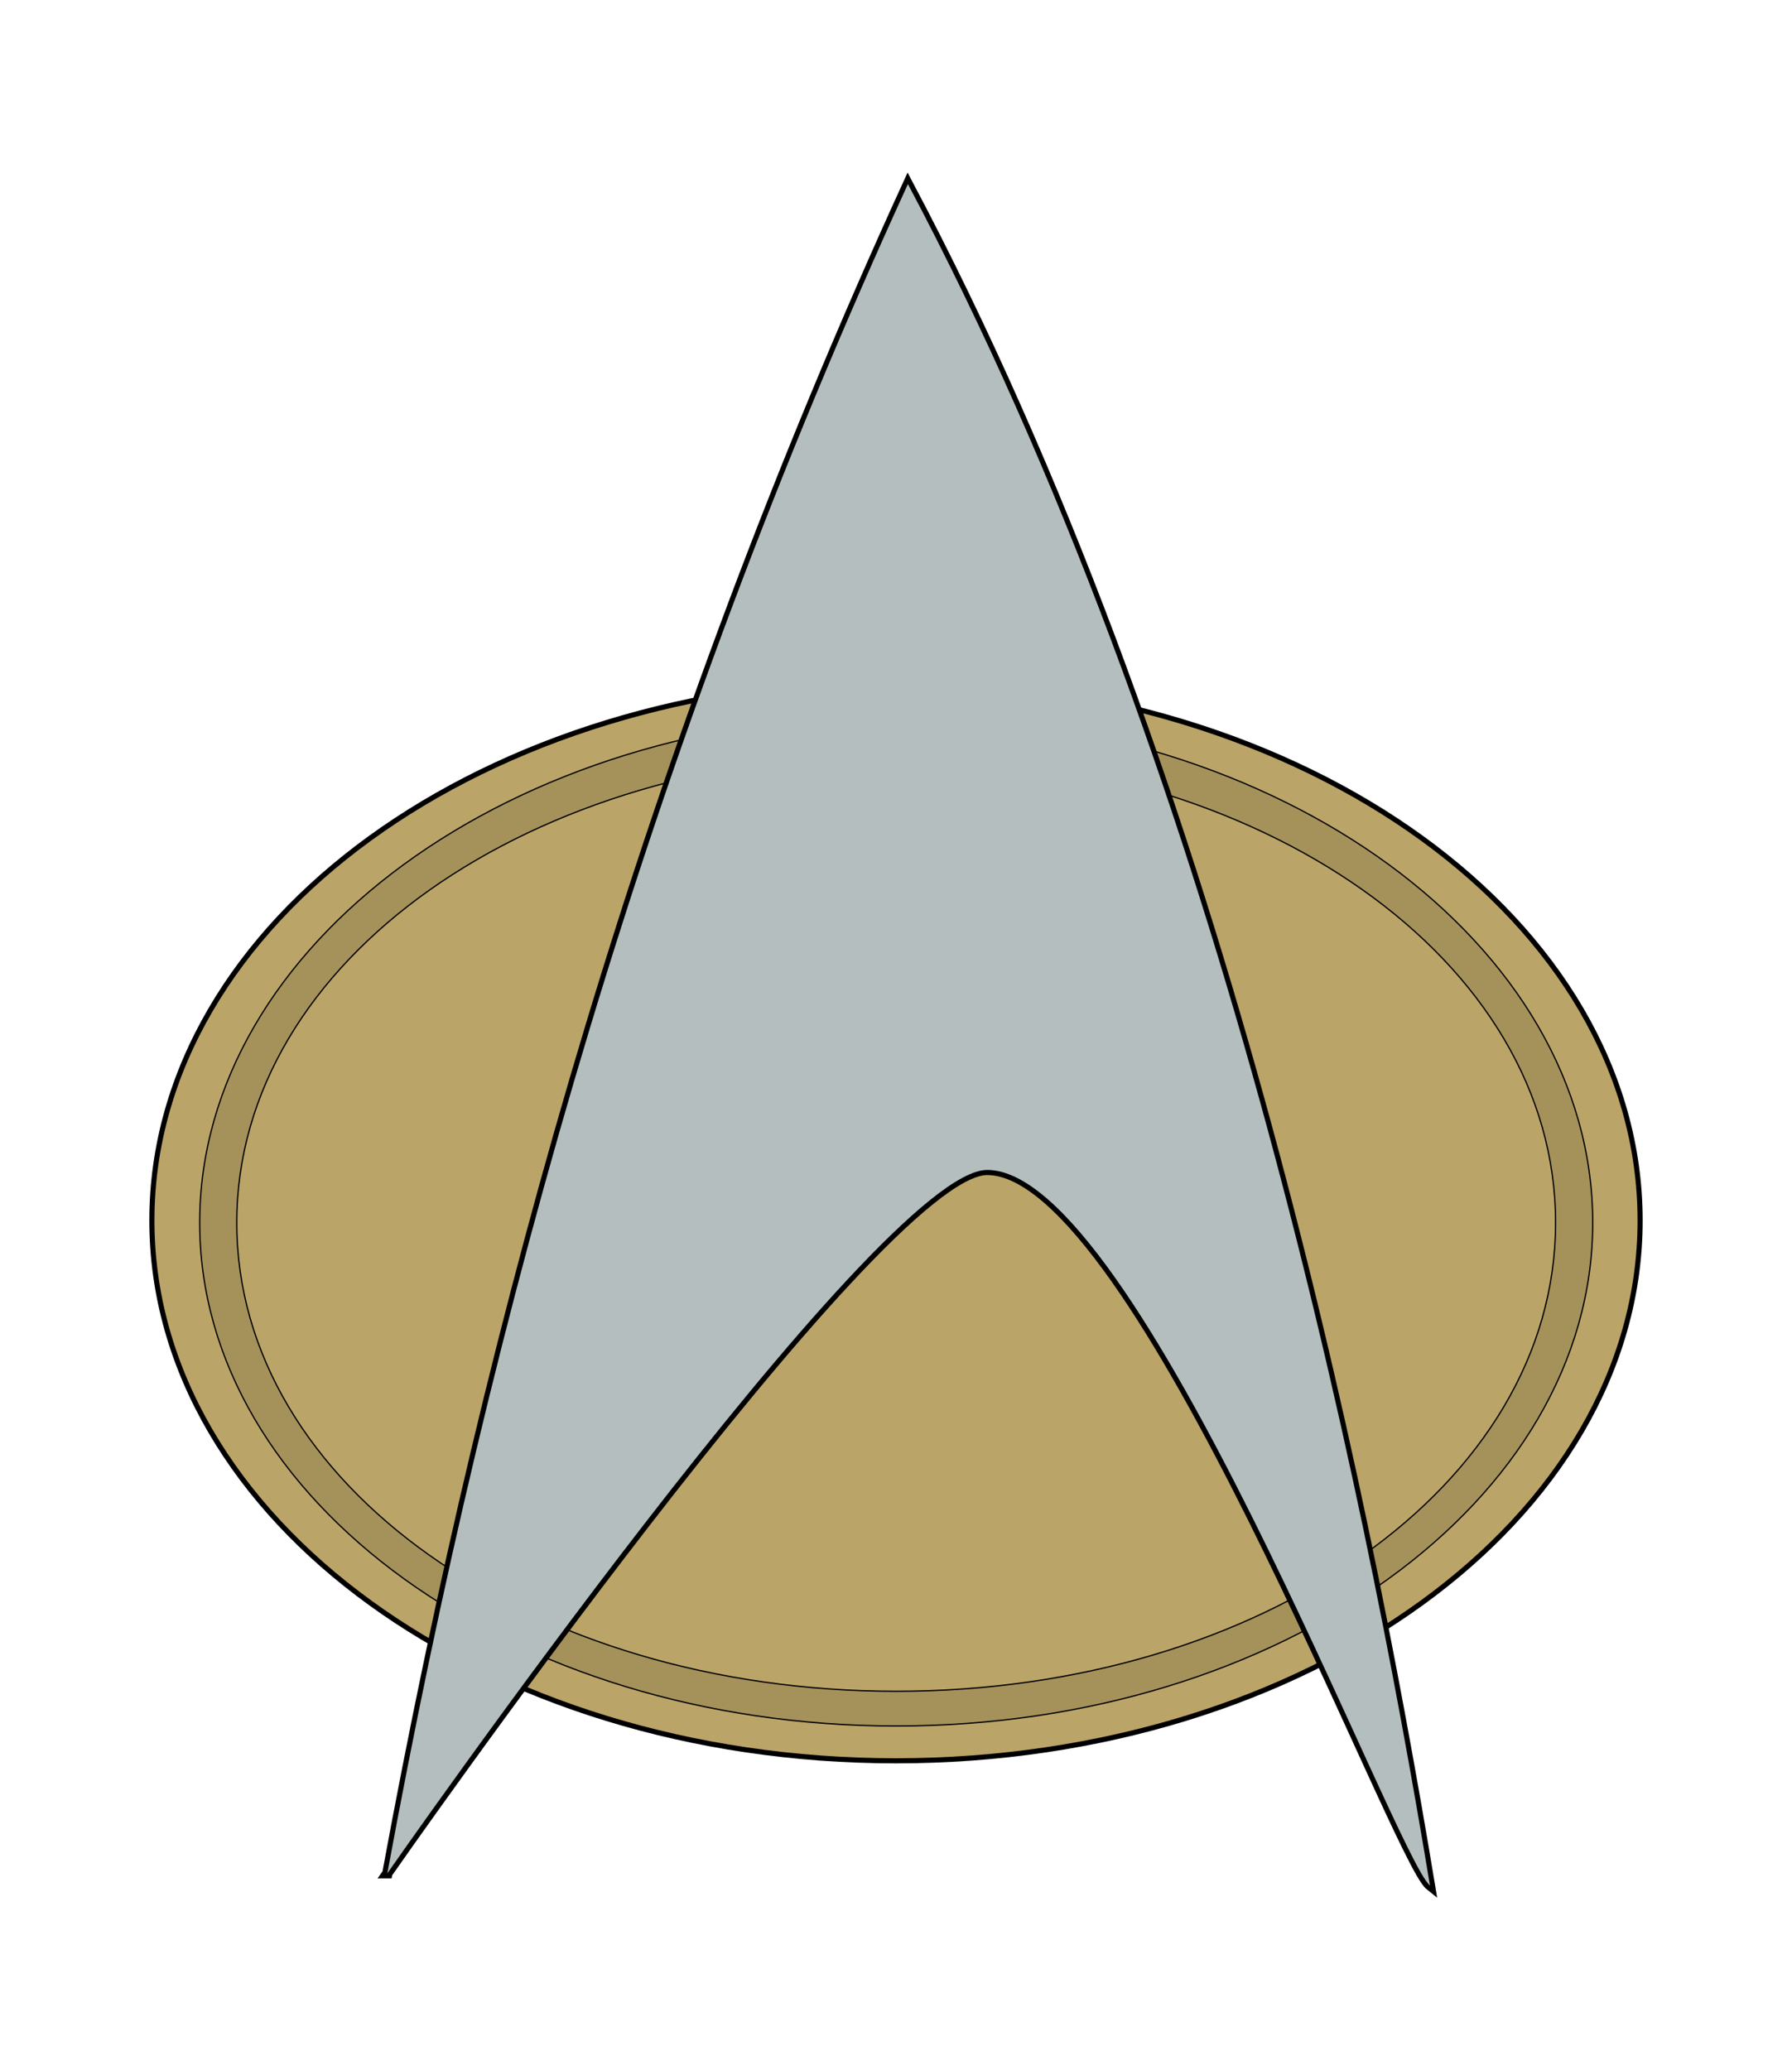 <svg xmlns:dc="http://purl.org/dc/elements/1.1/" xmlns:cc="http://creativecommons.org/ns#" xmlns:rdf="http://www.w3.org/1999/02/22-rdf-syntax-ns#" xmlns:svg="http://www.w3.org/2000/svg" xmlns="http://www.w3.org/2000/svg" xmlns:sodipodi="http://sodipodi.sourceforge.net/DTD/sodipodi-0.dtd" xmlns:inkscape="http://www.inkscape.org/namespaces/inkscape" id="svg3318" version="1.1" inkscape:version="0.48.5 r10040" width="700.875" height="809.737" sodipodi:docname="TNG_badge.png">
  <defs id="defs3322">
    <filter inkscape:label="Fancy blur" inkscape:menu="Blurs" inkscape:menu-tooltip="Smooth colorized contour which allows desaturation and hue rotation" color-interpolation-filters="sRGB" id="filter3385">
      <feGaussianBlur stdDeviation="5" result="result1" id="feGaussianBlur3387"/>
      <feComposite operator="arithmetic" k2="2" in="result1" in2="result1" id="feComposite3389" k1="0" k3="0" k4="0"/>
    </filter>
    <filter inkscape:label="Fancy blur" inkscape:menu="Blurs" inkscape:menu-tooltip="Smooth colorized contour which allows desaturation and hue rotation" color-interpolation-filters="sRGB" id="filter3393">
      <feGaussianBlur stdDeviation="5" result="result1" id="feGaussianBlur3395"/>
      <feComposite operator="arithmetic" k2="2" in="result1" in2="result1" id="feComposite3397" k1="0" k3="0" k4="0"/>
    </filter>
    <filter inkscape:label="Fancy blur" inkscape:menu="Blurs" inkscape:menu-tooltip="Smooth colorized contour which allows desaturation and hue rotation" color-interpolation-filters="sRGB" id="filter3412">
      <feGaussianBlur stdDeviation="5" result="result1" id="feGaussianBlur3414"/>
      <feComposite operator="arithmetic" k2="2" in="result1" in2="result1" id="feComposite3416" k1="0" k3="0" k4="0"/>
    </filter>
  </defs>
  <sodipodi:namedview pagecolor="#ffffff" bordercolor="#666666" borderopacity="1" objecttolerance="10" gridtolerance="10" guidetolerance="10" inkscape:pageopacity="0" inkscape:pageshadow="2" inkscape:window-width="1366" inkscape:window-height="706" id="namedview3320" showgrid="false" inkscape:zoom="0.59" inkscape:cx="663.70567" inkscape:cy="351.46727" inkscape:window-x="-8" inkscape:window-y="-8" inkscape:window-maximized="1" inkscape:current-layer="svg3318" inkscape:snap-nodes="false" fit-margin-top="0" fit-margin-left="0" fit-margin-right="0" fit-margin-bottom="0"/>
  <g id="g3428" transform="translate(2.875,5.166)">
    <g id="g3418">
      <path inkscape:connector-curvature="0" id="path3410" d="m 637.595,472.214 c 0,116.164 -129.852,210.334 -290.034,210.334 -160.181,0 -290.034,-94.17 -290.034,-210.334 0,-116.164 129.852,-210.334 290.034,-210.334 160.181,0 290.034,94.17 290.034,210.334 z" style="fill:none;stroke:black;stroke-width:4;stroke-opacity:1;filter:url(#filter3412)"/>
      <path style="fill:#bba467;fill-opacity:1;fill-rule:evenodd;stroke:none" d="m 637.595,472.214 c 0,116.164 -129.852,210.334 -290.034,210.334 -160.181,0 -290.034,-94.17 -290.034,-210.334 0,-116.164 129.852,-210.334 290.034,-210.334 160.181,0 290.034,94.17 290.034,210.334 z" id="path3351" inkscape:connector-curvature="0"/>
      <path sodipodi:nodetypes="ssssssssss" inkscape:connector-curvature="0" id="path3383" d="m 347.646,274.719 c -150.312,0 -272.166,89.75 -272.166,198.347 0,108.598 121.854,196.621 272.166,196.621 150.312,0 272.166,-88.024 272.166,-196.621 0,-108.598 -121.854,-198.347 -272.166,-198.347 z m 0,14.805 c 142.572,0 258.138,80.537 258.138,183.543 0,103.005 -115.566,183.543 -258.138,183.543 -142.572,0 -258.169,-80.537 -258.169,-183.543 0,-103.005 115.597,-183.543 258.169,-183.543 z" style="fill:none;stroke:black;stroke-opacity:1;filter:url(#filter3385)"/>
      <path style="fill:#a5915a;fill-opacity:1;fill-rule:evenodd;stroke:none" d="m 347.646,274.719 c -150.312,0 -272.166,89.75 -272.166,198.347 0,108.598 121.854,196.621 272.166,196.621 150.312,0 272.166,-88.024 272.166,-196.621 0,-108.598 -121.854,-198.347 -272.166,-198.347 z m 0,14.805 c 142.572,0 258.138,80.537 258.138,183.543 0,103.005 -115.566,183.543 -258.138,183.543 -142.572,0 -258.169,-80.537 -258.169,-183.543 0,-103.005 115.597,-183.543 258.169,-183.543 z" id="path3354" inkscape:connector-curvature="0" sodipodi:nodetypes="ssssssssss"/>
    </g>
    <g id="g3424">
      <path sodipodi:nodetypes="csccc" inkscape:connector-curvature="0" id="path3391" d="m 148.623,727.542 c 0,0 191.703,-275.103 234.593,-275.103 59.059,0 159.878,269.21 173.181,279.846 C 529.712,571.068 473.078,294.869 352.225,66.843 251.366,287.076 189.272,506.71 148.623,727.542 z" style="fill:none;stroke:black;stroke-width:4;stroke-opacity:1;filter:url(#filter3393)"/>
      <path style="fill:#b4bebe;fill-opacity:1;stroke:none" d="m 148.623,727.542 c 0,0 191.703,-275.103 234.593,-275.103 59.059,0 159.878,269.21 173.181,279.846 C 529.712,571.068 473.078,294.869 352.225,66.843 251.366,287.076 189.272,506.71 148.623,727.542 z" id="path3359" inkscape:connector-curvature="0" sodipodi:nodetypes="csccc"/>
    </g>
  </g>
<wappalyzerData xmlns="" id="wappalyzerData" style="display: none"/><script xmlns="" id="wappalyzerEnvDetection" src="chrome-extension://gppongmhjkpfnbhagpmjfkannfbllamg/js/inject.js"/></svg>
